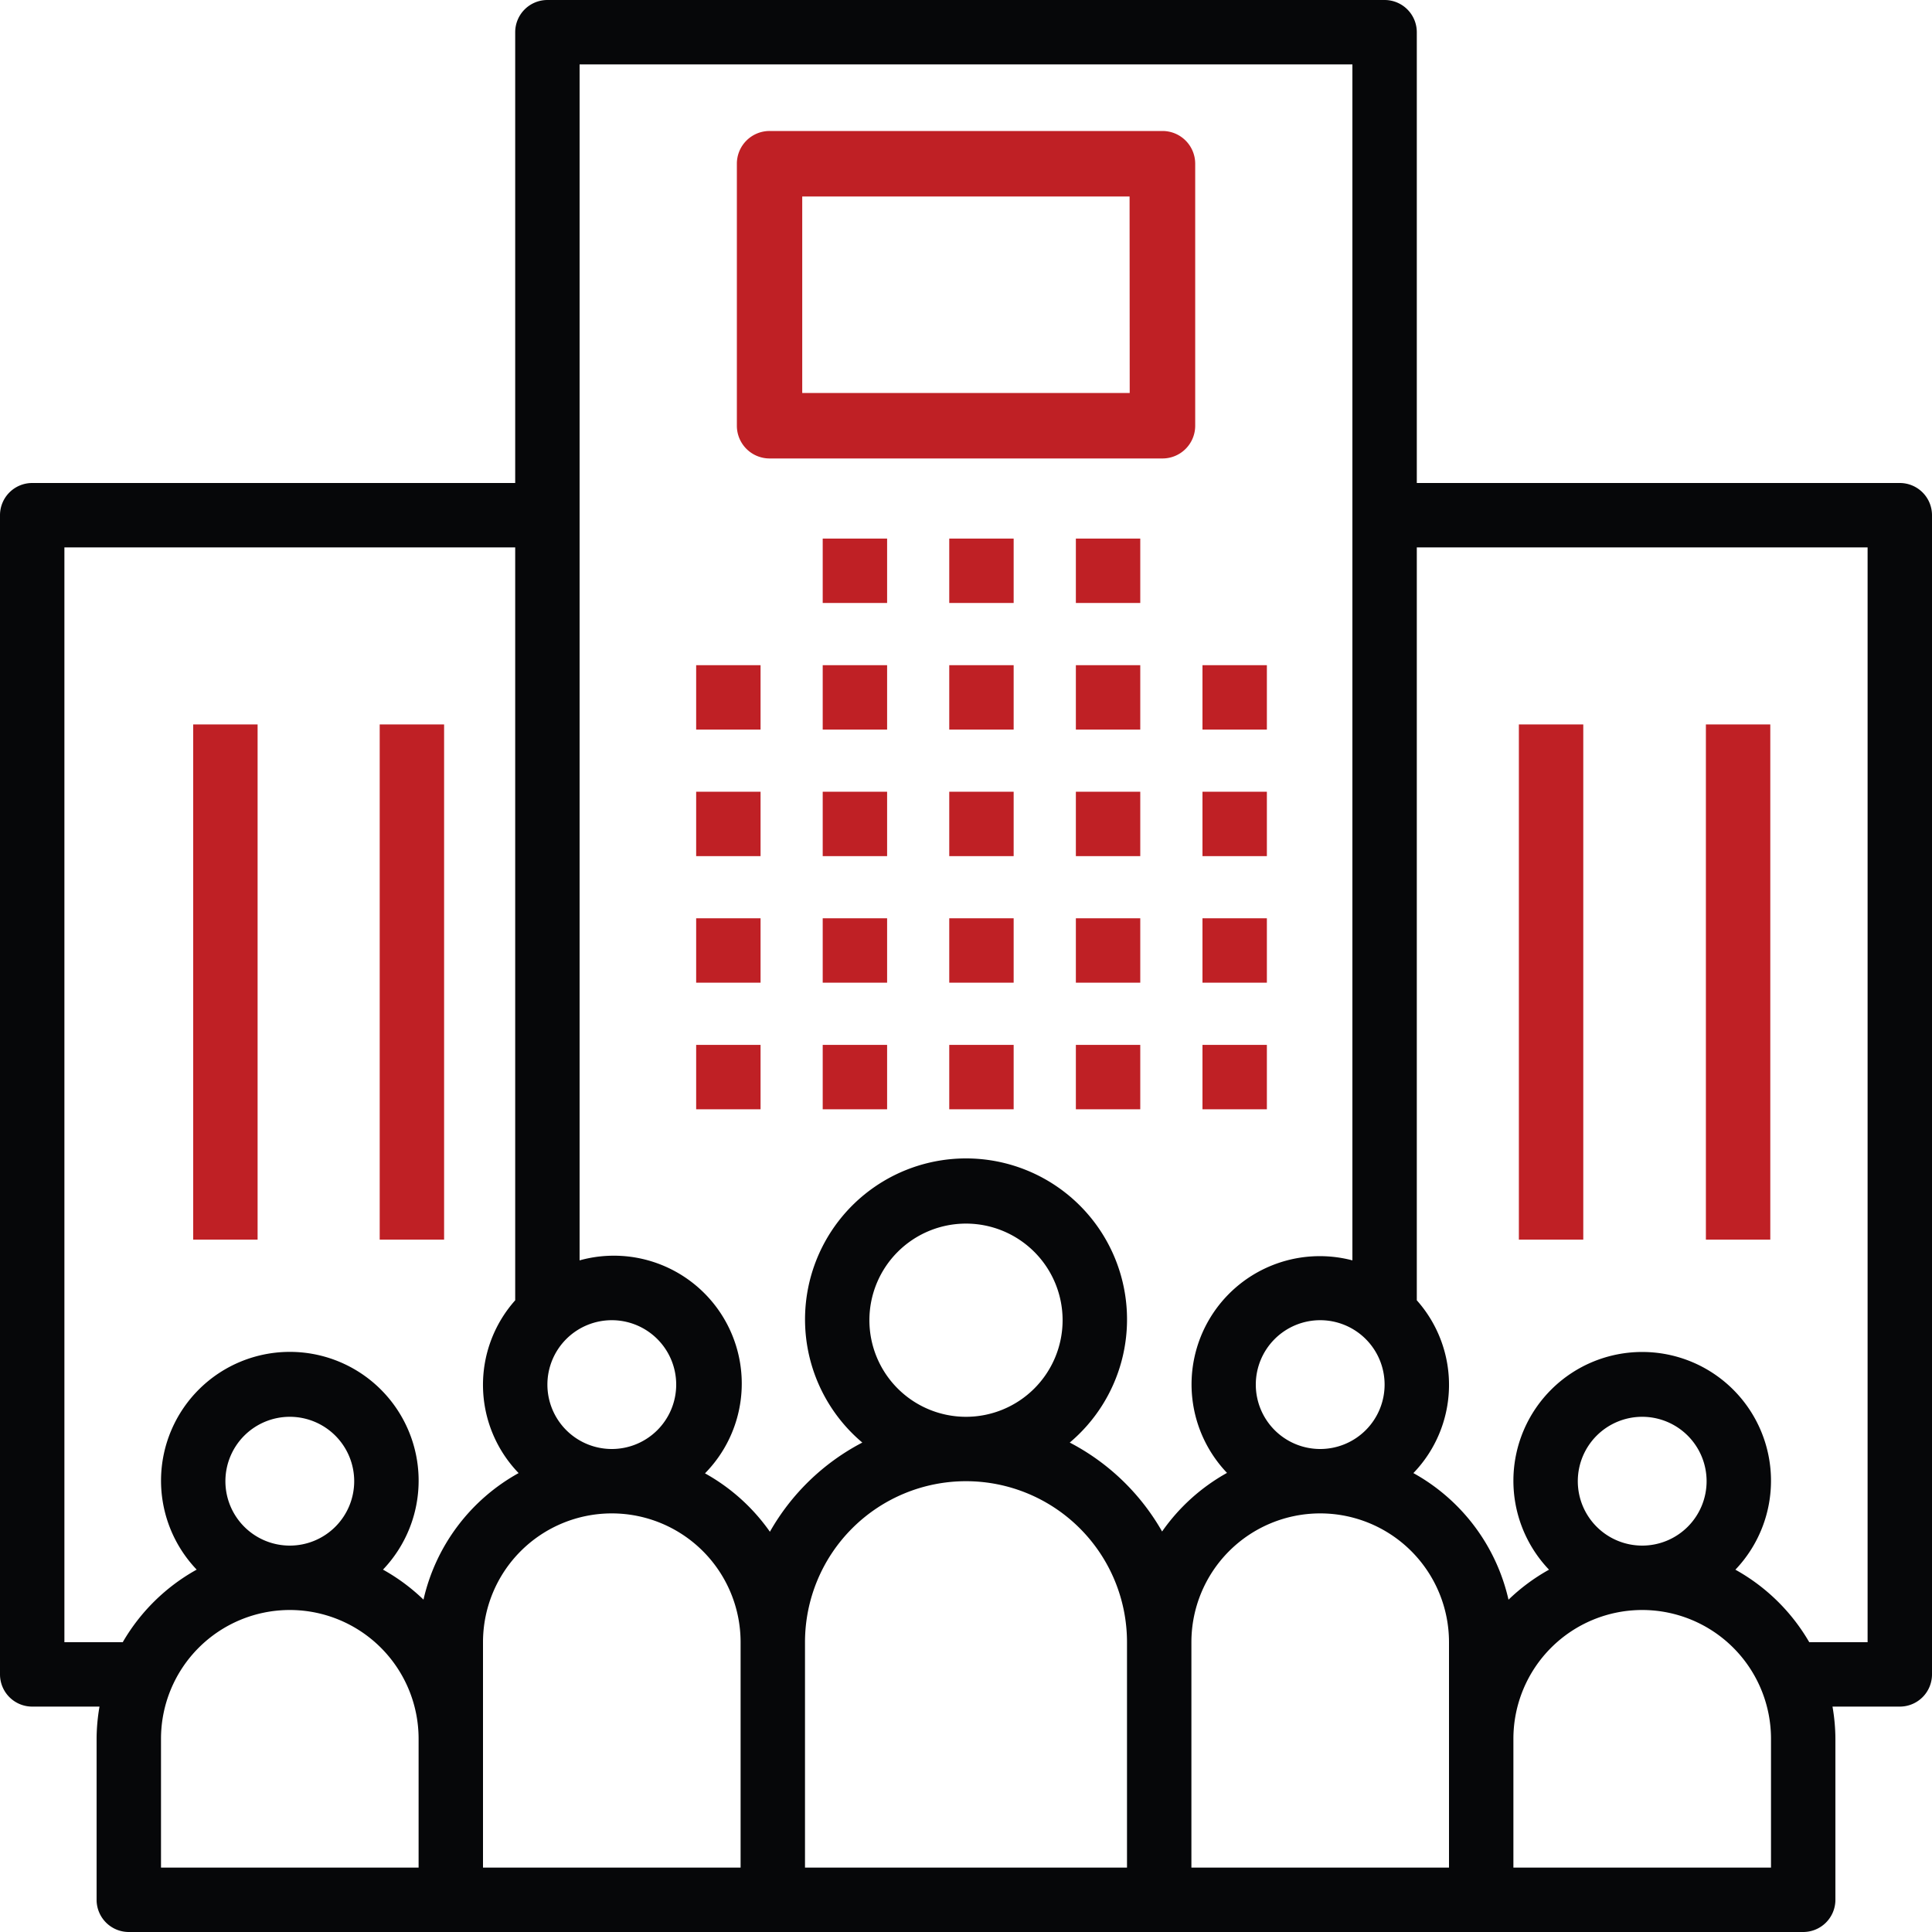 <svg id="Members" xmlns="http://www.w3.org/2000/svg" width="30" height="30" viewBox="0 0 30 30">
  <g id="Group_158405" data-name="Group 158405" transform="translate(10.81 10.329)">
    <g id="Group_158404" data-name="Group 158404">
      <rect id="Rectangle_168860" data-name="Rectangle 168860" width="1" height="1" fill="#bf2025"/>
    </g>
  </g>
  <g id="Group_158407" data-name="Group 158407" transform="translate(10.81 12.294)">
    <g id="Group_158406" data-name="Group 158406">
      <rect id="Rectangle_168861" data-name="Rectangle 168861" width="1" height="1" fill="#bf2025"/>
    </g>
  </g>
  <g id="Group_158409" data-name="Group 158409" transform="translate(10.81 14.259)">
    <g id="Group_158408" data-name="Group 158408">
      <rect id="Rectangle_168862" data-name="Rectangle 168862" width="1" height="1" fill="#bf2025"/>
    </g>
  </g>
  <g id="Group_158411" data-name="Group 158411" transform="translate(10.81 16.225)">
    <g id="Group_158410" data-name="Group 158410">
      <rect id="Rectangle_168863" data-name="Rectangle 168863" width="1" height="1" fill="#bf2025"/>
    </g>
  </g>
  <g id="Group_158413" data-name="Group 158413" transform="translate(12.775 10.329)">
    <g id="Group_158412" data-name="Group 158412">
      <rect id="Rectangle_168864" data-name="Rectangle 168864" width="1" height="1" fill="#bf2025"/>
    </g>
  </g>
  <g id="Group_158415" data-name="Group 158415" transform="translate(12.775 12.294)">
    <g id="Group_158414" data-name="Group 158414">
      <rect id="Rectangle_168865" data-name="Rectangle 168865" width="1" height="1" fill="#bf2025"/>
    </g>
  </g>
  <g id="Group_158417" data-name="Group 158417" transform="translate(12.775 14.259)">
    <g id="Group_158416" data-name="Group 158416">
      <rect id="Rectangle_168866" data-name="Rectangle 168866" width="1" height="1" fill="#bf2025"/>
    </g>
  </g>
  <g id="Group_158419" data-name="Group 158419" transform="translate(12.775 16.225)">
    <g id="Group_158418" data-name="Group 158418">
      <rect id="Rectangle_168867" data-name="Rectangle 168867" width="1" height="1" fill="#bf2025"/>
    </g>
  </g>
  <g id="Group_158421" data-name="Group 158421" transform="translate(14.74 10.329)">
    <g id="Group_158420" data-name="Group 158420">
      <rect id="Rectangle_168868" data-name="Rectangle 168868" width="1" height="1" fill="#bf2025"/>
    </g>
  </g>
  <g id="Group_158423" data-name="Group 158423" transform="translate(14.74 12.294)">
    <g id="Group_158422" data-name="Group 158422">
      <rect id="Rectangle_168869" data-name="Rectangle 168869" width="1" height="1" fill="#bf2025"/>
    </g>
  </g>
  <g id="Group_158425" data-name="Group 158425" transform="translate(14.74 14.259)">
    <g id="Group_158424" data-name="Group 158424">
      <rect id="Rectangle_168870" data-name="Rectangle 168870" width="1" height="1" fill="#bf2025"/>
    </g>
  </g>
  <g id="Group_158427" data-name="Group 158427" transform="translate(14.74 16.225)">
    <g id="Group_158426" data-name="Group 158426">
      <rect id="Rectangle_168871" data-name="Rectangle 168871" width="1" height="1" fill="#bf2025"/>
    </g>
  </g>
  <g id="Group_158429" data-name="Group 158429" transform="translate(16.706 10.329)">
    <g id="Group_158428" data-name="Group 158428">
      <rect id="Rectangle_168872" data-name="Rectangle 168872" width="1" height="1" fill="#bf2025"/>
    </g>
  </g>
  <g id="Group_158431" data-name="Group 158431" transform="translate(12.775 8.363)">
    <g id="Group_158430" data-name="Group 158430">
      <rect id="Rectangle_168873" data-name="Rectangle 168873" width="1" height="1" fill="#bf2025"/>
    </g>
  </g>
  <g id="Group_158433" data-name="Group 158433" transform="translate(14.74 8.363)">
    <g id="Group_158432" data-name="Group 158432">
      <rect id="Rectangle_168874" data-name="Rectangle 168874" width="1" height="1" fill="#bf2025"/>
    </g>
  </g>
  <g id="Group_158435" data-name="Group 158435" transform="translate(16.706 8.363)">
    <g id="Group_158434" data-name="Group 158434">
      <rect id="Rectangle_168875" data-name="Rectangle 168875" width="1" height="1" fill="#bf2025"/>
    </g>
  </g>
  <g id="Group_158437" data-name="Group 158437" transform="translate(16.706 12.294)">
    <g id="Group_158436" data-name="Group 158436">
      <rect id="Rectangle_168876" data-name="Rectangle 168876" width="1" height="1" fill="#bf2025"/>
    </g>
  </g>
  <g id="Group_158439" data-name="Group 158439" transform="translate(16.706 14.259)">
    <g id="Group_158438" data-name="Group 158438">
      <rect id="Rectangle_168877" data-name="Rectangle 168877" width="1" height="1" fill="#bf2025"/>
    </g>
  </g>
  <g id="Group_158441" data-name="Group 158441" transform="translate(16.706 16.225)">
    <g id="Group_158440" data-name="Group 158440">
      <rect id="Rectangle_168878" data-name="Rectangle 168878" width="1" height="1" fill="#bf2025"/>
    </g>
  </g>
  <g id="Group_158443" data-name="Group 158443" transform="translate(18.672 10.329)">
    <g id="Group_158442" data-name="Group 158442">
      <rect id="Rectangle_168879" data-name="Rectangle 168879" width="1" height="1" fill="#bf2025"/>
    </g>
  </g>
  <g id="Group_158445" data-name="Group 158445" transform="translate(18.672 12.294)">
    <g id="Group_158444" data-name="Group 158444">
      <rect id="Rectangle_168880" data-name="Rectangle 168880" width="1" height="1" fill="#bf2025"/>
    </g>
  </g>
  <g id="Group_158447" data-name="Group 158447" transform="translate(18.672 14.259)">
    <g id="Group_158446" data-name="Group 158446">
      <rect id="Rectangle_168881" data-name="Rectangle 168881" width="1" height="1" fill="#bf2025"/>
    </g>
  </g>
  <g id="Group_158449" data-name="Group 158449" transform="translate(18.672 16.225)">
    <g id="Group_158448" data-name="Group 158448">
      <rect id="Rectangle_168882" data-name="Rectangle 168882" width="1" height="1" fill="#bf2025"/>
    </g>
  </g>
  <g id="Group_158451" data-name="Group 158451" transform="translate(0 0)">
    <g id="Group_158450" data-name="Group 158450" transform="translate(0 0)">
      <path id="Path_194099" data-name="Path 194099" d="M29.5,7.5H22V.5a.5.5,0,0,0-.5-.5H8.5A.5.5,0,0,0,8,.5H8v7H.5A.5.5,0,0,0,0,8H0V26a.5.5,0,0,0,.5.5H1.545A3,3,0,0,0,1.5,27v2.5A.5.5,0,0,0,2,30H28a.5.5,0,0,0,.5-.5h0V27a2.987,2.987,0,0,0-.045-.5H29.5A.5.5,0,0,0,30,26h0V8A.5.5,0,0,0,29.5,7.5Zm-8,14a1,1,0,1,1-1-1A1,1,0,0,1,21.5,21.5Zm-12-1a1,1,0,1,1-1,1A1,1,0,0,1,9.5,20.5ZM6.5,29h-4V27a2,2,0,0,1,4,0Zm-3-6a1,1,0,1,1,1,1A1,1,0,0,1,3.5,23Zm3.076,1.839a3.014,3.014,0,0,0-.629-.466,2,2,0,1,0-2.893,0A3.019,3.019,0,0,0,1.906,25.5H1V8.5H8V20.191a1.973,1.973,0,0,0,.053,2.683A3.008,3.008,0,0,0,6.576,24.839ZM11.5,29h-4V25.5a2,2,0,1,1,4,0Zm6,0h-5V25.5a2.5,2.5,0,1,1,5,0Zm-4-8.5A1.5,1.5,0,1,1,15,22,1.5,1.5,0,0,1,13.5,20.5Zm4.545,3.281A3.522,3.522,0,0,0,16.611,22.4a2.5,2.5,0,1,0-3.221,0,3.522,3.522,0,0,0-1.435,1.385,3.02,3.02,0,0,0-1.008-.907A1.986,1.986,0,0,0,9,19.571V1H21V19.571a1.991,1.991,0,0,0-1.947,3.3A3.02,3.02,0,0,0,18.045,23.781ZM22.5,27v2h-4V25.5a2,2,0,1,1,4,0Zm5,2h-4V27a2,2,0,0,1,4,0Zm-3-6a1,1,0,1,1,1,1A1,1,0,0,1,24.5,23ZM29,25.5h-.906a3.019,3.019,0,0,0-1.147-1.126,2,2,0,1,0-2.894,0,3.012,3.012,0,0,0-.629.466,3.008,3.008,0,0,0-1.477-1.966A1.973,1.973,0,0,0,22,20.191V8.5h7v17Z" transform="translate(0 0)" fill="#060709"/>
    </g>
  </g>
  <g id="Group_158453" data-name="Group 158453" transform="translate(23.585 11.249)">
    <g id="Group_158452" data-name="Group 158452">
      <rect id="Rectangle_168883" data-name="Rectangle 168883" width="1" height="8" fill="#bf2025"/>
    </g>
  </g>
  <g id="Group_158455" data-name="Group 158455" transform="translate(26.489 11.249)">
    <g id="Group_158454" data-name="Group 158454">
      <rect id="Rectangle_168884" data-name="Rectangle 168884" width="1" height="8" fill="#bf2025"/>
    </g>
  </g>
  <g id="Group_158457" data-name="Group 158457" transform="translate(3 11.249)">
    <g id="Group_158456" data-name="Group 158456">
      <rect id="Rectangle_168885" data-name="Rectangle 168885" width="1" height="8" fill="#bf2025"/>
    </g>
  </g>
  <g id="Group_158459" data-name="Group 158459" transform="translate(5.896 11.249)">
    <g id="Group_158458" data-name="Group 158458">
      <rect id="Rectangle_168886" data-name="Rectangle 168886" width="1" height="8" fill="#bf2025"/>
    </g>
  </g>
  <g id="Group_158461" data-name="Group 158461" transform="translate(11.44 2.034)">
    <g id="Group_158460" data-name="Group 158460">
      <path id="Path_194100" data-name="Path 194100" d="M190.611,32h-6.1a.508.508,0,0,0-.509.508h0v4.068a.508.508,0,0,0,.508.509h6.1a.508.508,0,0,0,.509-.508h0V32.509A.508.508,0,0,0,190.611,32Zm-.509,4.068h-5.085V33.017H190.1Z" transform="translate(-184 -32)" fill="#bf2025"/>
    </g>
  </g>
</svg>
